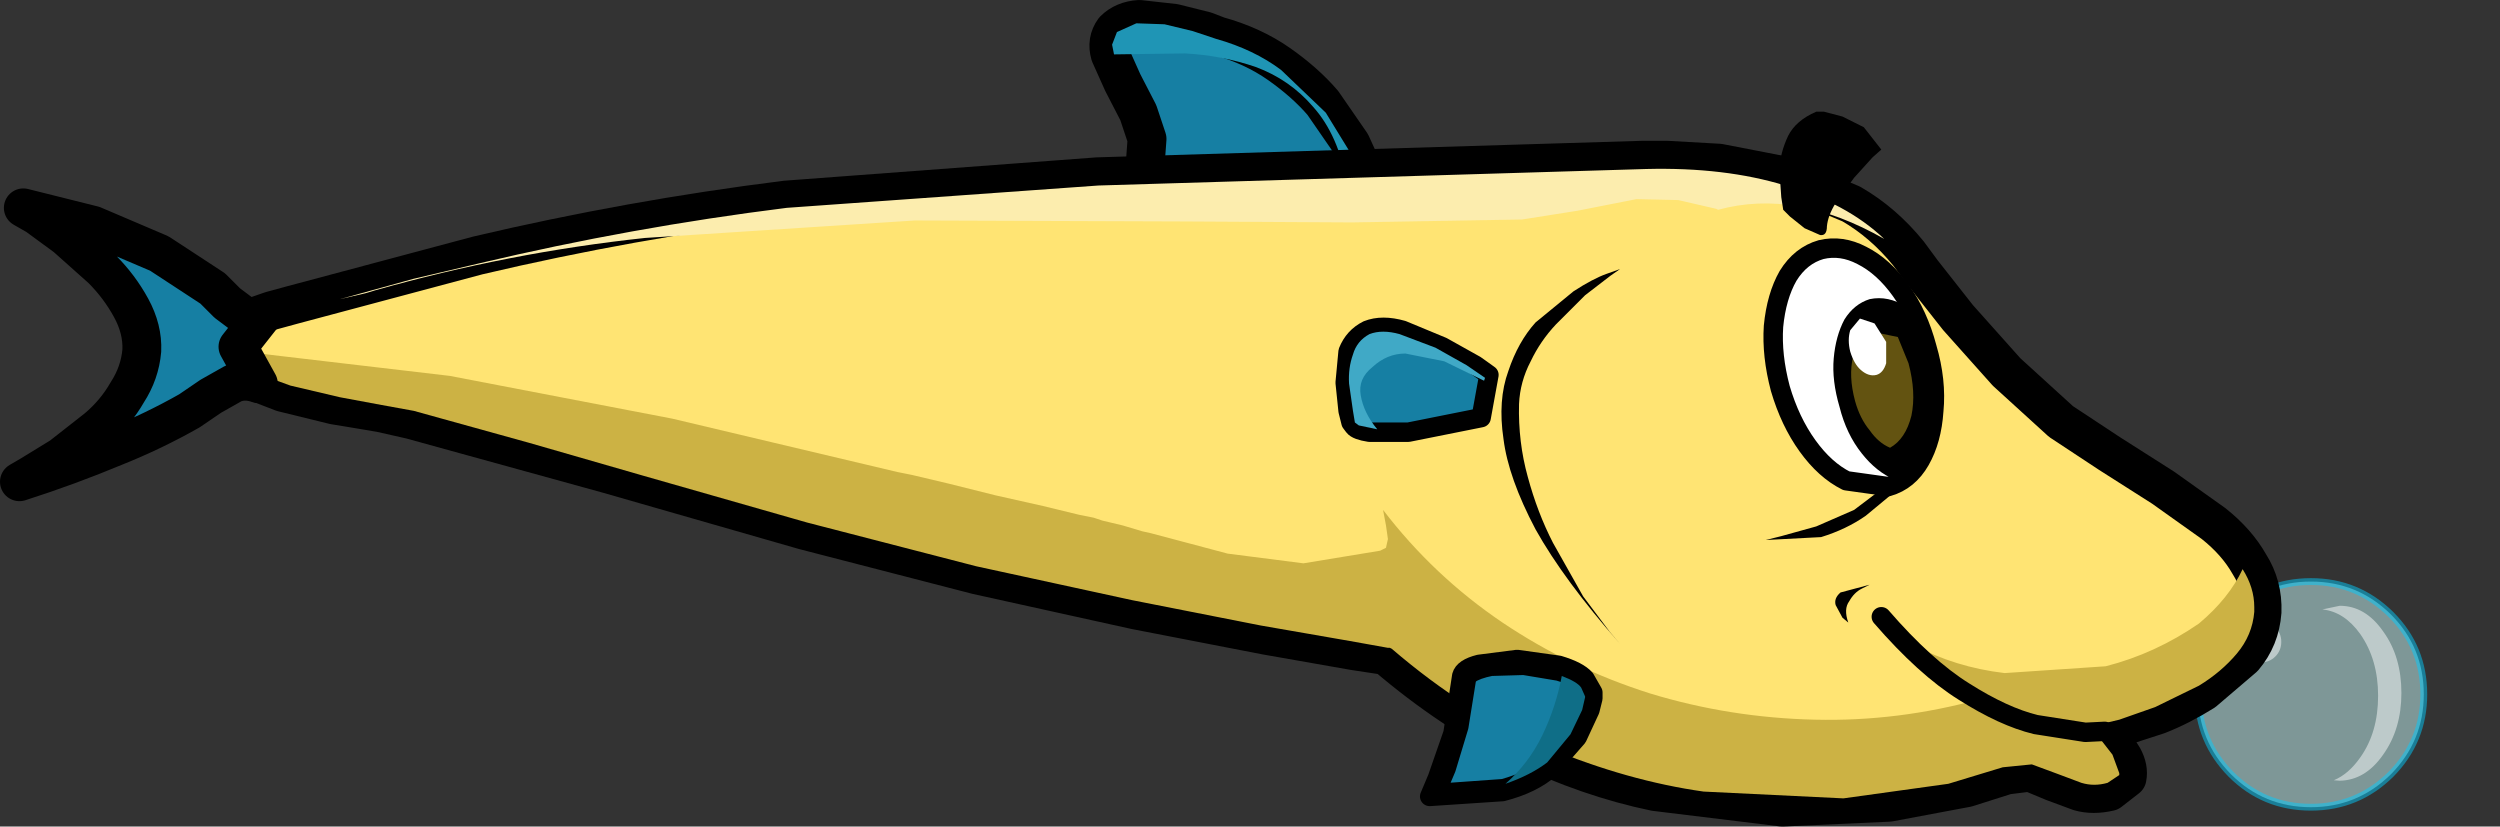 <?xml version="1.0" encoding="UTF-8" standalone="no"?>
<svg xmlns:xlink="http://www.w3.org/1999/xlink" height="42.55px" width="128.7px" xmlns="http://www.w3.org/2000/svg">
  <rect width="100%" height="100%" fill="#333333" stroke="none"/>
  <g transform="matrix(1, 0, 0, 1, 58.8, 21.25)">
    <use height="33.45" transform="matrix(0.582, 0.0, 0.0, 0.582, 50.493, 1.007)" width="33.4" xlink:href="#sprite0"/>
    <use height="42.55" transform="matrix(1.0, 0.0, 0.0, 1.0, -58.8, -21.25)" width="117.45" xlink:href="#shape1"/>
  </g>
  <defs>
    <g id="sprite0" transform="matrix(1, 0, 0, 1, 16.35, 23.55)">
      <use height="25.4" transform="matrix(0.808, 0.0, 0.0, 0.808, -9.987, -10.633)" width="25.4" xlink:href="#shape0"/>
    </g>
    <g id="shape0" transform="matrix(1, 0, 0, 1, 12.55, 13.35)">
      <path d="M8.9 -9.4 Q12.5 -5.8 12.5 -0.65 12.5 4.45 8.9 8.1 5.25 11.7 0.15 11.7 -5.0 11.7 -8.6 8.1 -12.2 4.45 -12.2 -0.65 -12.2 -5.8 -8.6 -9.4 -5.0 -13.0 0.15 -13.0 5.25 -13.0 8.9 -9.4" fill="#ccffff" fill-opacity="0.49" fill-rule="evenodd" stroke="none"/>
      <path d="M8.9 -9.4 Q12.5 -5.8 12.5 -0.65 12.5 4.45 8.9 8.1 5.25 11.7 0.15 11.7 -5.0 11.7 -8.6 8.1 -12.2 4.45 -12.2 -0.65 -12.2 -5.8 -8.6 -9.4 -5.0 -13.0 0.15 -13.0 5.25 -13.0 8.9 -9.4" fill="none" stroke="#00ccff" stroke-linecap="round" stroke-linejoin="round" stroke-opacity="0.49" stroke-width="0.75"/>
      <path d="M8.05 -7.55 Q10.05 -4.8 10.05 -0.8 10.05 3.15 8.05 5.95 6.1 8.75 3.3 8.8 L2.65 8.75 Q4.25 8.1 5.55 6.25 7.5 3.5 7.5 -0.5 7.5 -4.45 5.55 -7.25 3.8 -9.7 1.4 -9.95 L3.3 -10.35 Q6.1 -10.35 8.05 -7.55" fill="#ffffff" fill-opacity="0.49" fill-rule="evenodd" stroke="none"/>
      <path d="M-7.6 -6.4 Q-7.6 -7.35 -6.95 -8.0 -6.3 -8.65 -5.35 -8.65 -4.4 -8.65 -3.75 -8.0 -3.1 -7.35 -3.1 -6.4 -3.1 -5.45 -3.75 -4.8 -4.4 -4.15 -5.35 -4.15 -6.3 -4.15 -6.95 -4.8 -7.6 -5.45 -7.6 -6.4" fill="#ffffff" fill-opacity="0.49" fill-rule="evenodd" stroke="none"/>
    </g>
    <g id="shape1" transform="matrix(1, 0, 0, 1, 58.8, 21.25)">
      <path d="M11.75 -11.55 L11.5 -12.2 10.75 -13.85 9.3 -15.95 Q8.4 -17.0 7.05 -17.95 5.7 -18.9 3.9 -19.4 L3.25 -19.65 1.65 -20.05 -0.15 -20.25 Q-0.95 -20.2 -1.45 -19.7 -1.85 -19.15 -1.65 -18.45 L-1.0 -17.0 -0.2 -15.45 0.25 -14.1 0.1 -12.05 -0.05 -11.3 11.75 -11.55" fill="#167fa3" fill-rule="evenodd" stroke="none"/>
      <path d="M11.75 -11.55 L11.5 -12.2 10.75 -13.85 9.3 -15.95 Q8.4 -17.0 7.05 -17.95 5.7 -18.9 3.9 -19.4 L3.25 -19.65 1.65 -20.05 -0.15 -20.25 Q-0.95 -20.2 -1.45 -19.7 -1.85 -19.15 -1.65 -18.45 L-1.0 -17.0 -0.2 -15.45 0.25 -14.1 0.1 -12.05 -0.05 -11.3" fill="none" stroke="#000000" stroke-linecap="round" stroke-linejoin="round" stroke-width="2.0"/>
      <path d="M2.6 -19.65 L1.15 -20.0 -0.3 -20.05 -1.3 -19.6 -1.55 -18.95 -1.45 -18.45 2.2 -18.5 Q4.1 -18.4 5.85 -17.8 7.6 -17.15 8.8 -15.75 10.1 -14.3 10.55 -11.8 L10.95 -11.8 11.4 -11.8 10.8 -13.25 9.45 -15.45 7.15 -17.65 Q5.75 -18.7 3.8 -19.25 L2.6 -19.65" fill="#1f95b5" fill-rule="evenodd" stroke="none"/>
      <path d="M-44.85 -5.25 L-46.0 -4.85 Q-46.6 -4.7 -46.95 -4.35 -47.75 -3.6 -47.6 -3.0 L-46.45 -1.9 -44.25 -1.05 -41.6 -0.4 -39.2 0.0 -37.65 0.35 -27.5 3.15 -17.4 6.05 -8.5 8.35 -0.35 10.15 6.35 11.45 10.9 12.25 12.55 12.5 Q15.95 15.4 19.45 17.1 23.0 18.8 26.4 19.5 L32.95 20.3 38.45 20.05 42.45 19.3 44.5 18.65 45.7 18.5 46.9 19.0 48.25 19.5 Q48.95 19.7 49.8 19.5 L50.7 18.8 Q50.8 18.3 50.5 17.75 L49.9 16.8 49.5 16.4 50.3 16.2 52.3 15.55 Q53.45 15.1 54.65 14.35 L56.7 12.6 Q57.55 11.6 57.65 10.25 57.7 8.9 57.0 7.8 56.35 6.65 55.15 5.7 L52.55 3.85 49.8 2.1 47.3 0.45 44.5 -2.1 42.0 -4.9 40.15 -7.25 39.45 -8.2 Q38.15 -9.8 36.5 -10.75 L33.05 -12.2 29.7 -12.85 27.05 -13.0 25.7 -13.0 -2.3 -12.15 -18.35 -10.95 Q-26.35 -9.95 -34.2 -8.1 L-43.75 -5.55 -44.85 -5.25" fill="#ffe473" fill-rule="evenodd" stroke="none"/>
      <path d="M-44.85 -5.25 L-43.75 -5.55 -34.2 -8.1 Q-26.35 -9.95 -18.35 -10.95 L-2.3 -12.15 25.7 -13.0 27.05 -13.0 29.7 -12.85 33.05 -12.2 36.5 -10.75 Q38.15 -9.8 39.45 -8.2 L40.15 -7.25 42.0 -4.9 44.5 -2.1 47.3 0.45 49.8 2.1 52.55 3.85 55.15 5.7 Q56.35 6.65 57.0 7.8 57.7 8.9 57.65 10.25 57.55 11.6 56.7 12.6 L54.65 14.35 Q53.45 15.1 52.3 15.55 L50.3 16.2 49.5 16.4 49.9 16.8 50.5 17.75 Q50.8 18.3 50.7 18.8 L49.8 19.5 Q48.95 19.7 48.25 19.5 L46.9 19.0 45.7 18.5 44.5 18.65 42.45 19.3 38.45 20.05 32.95 20.3 26.4 19.5 Q23.0 18.8 19.45 17.1 15.95 15.4 12.55 12.5 L10.9 12.25 6.35 11.45 -0.35 10.15 -8.5 8.35 -17.4 6.05 -27.5 3.15 -37.65 0.35 -39.2 0.0 -41.6 -0.4 -44.25 -1.05 -46.45 -1.9 -47.6 -3.0 Q-47.75 -3.6 -46.95 -4.35 -46.6 -4.7 -46.0 -4.85 L-44.85 -5.25" fill="none" stroke="#000000" stroke-linecap="round" stroke-linejoin="round" stroke-width="2.0"/>
      <path d="M-34.1 -7.7 L-37.5 -6.9 -41.3 -5.85 -40.0 -6.15 -39.5 -6.3 Q-32.6 -8.25 -25.6 -9.0 L-11.7 -9.9 2.1 -9.85 10.8 -9.8 19.55 -9.95 22.4 -10.4 25.45 -11.0 27.6 -10.95 29.55 -10.5 Q29.55 -10.5 29.65 -10.45 33.65 -11.55 38.2 -8.95 36.25 -10.8 33.1 -11.7 30.0 -12.65 25.95 -12.55 L-2.25 -11.7 -18.3 -10.55 Q-26.3 -9.55 -34.1 -7.7" fill="#fcedae" fill-rule="evenodd" stroke="none"/>
      <path d="M-47.15 -3.25 L-47.15 -3.15 Q-46.95 -2.65 -46.05 -2.2 L-43.85 -1.4 -41.3 -0.8 -39.15 -0.4 -37.5 -0.1 -31.55 1.55 -25.65 3.25 -17.25 5.65 -8.55 7.9 -0.5 9.65 6.1 10.95 10.7 11.75 12.65 12.1 12.75 12.1 12.85 12.15 Q16.75 15.5 20.9 17.25 25.0 18.95 28.9 19.5 L36.1 19.85 41.5 19.1 44.3 18.25 45.8 18.1 47.15 18.6 48.35 19.05 Q49.0 19.25 49.7 19.05 L50.3 18.65 50.3 18.55 49.95 17.6 49.25 16.7 48.7 16.15 49.45 16.0 50.3 15.8 52.15 15.15 54.4 14.05 Q55.55 13.35 56.35 12.4 57.15 11.45 57.25 10.25 L57.25 10.0 Q57.25 9.0 56.65 8.05 55.95 9.55 54.4 10.85 52.15 12.4 49.6 13.05 L44.4 13.4 Q41.85 13.1 39.7 11.95 L40.6 12.75 41.9 13.8 43.0 14.65 43.1 14.75 Q38.9 15.9 34.65 15.8 30.25 15.7 26.15 14.45 22.05 13.15 18.55 10.8 15.0 8.4 12.4 5.0 L12.55 5.8 12.65 6.5 12.55 6.95 12.25 7.1 8.3 7.75 4.4 7.25 0.45 6.2 0.0 6.1 -1.0 5.8 -2.05 5.55 -2.5 5.4 -3.25 5.25 -5.1 4.8 -7.55 4.25 -9.95 3.65 -11.85 3.2 -12.6 3.05 -24.2 0.3 -35.65 -1.9 -47.15 -3.25" fill="#ccb244" fill-rule="evenodd" stroke="none"/>
      <path d="M24.6 -7.4 L23.9 -7.15 Q23.2 -6.9 22.2 -6.25 L20.25 -4.65 Q19.35 -3.65 18.85 -2.15 18.3 -0.65 18.6 1.35 18.85 3.35 20.25 6.0 21.7 8.6 24.6 11.9 L24.05 11.25 22.7 9.45 21.15 6.7 Q20.35 5.15 19.85 3.3 19.35 1.5 19.4 -0.45 19.45 -1.6 20.0 -2.65 20.5 -3.7 21.3 -4.55 L22.8 -6.05 24.1 -7.05 24.6 -7.4" fill="#000000" fill-rule="evenodd" stroke="none"/>
      <path d="M33.25 -14.25 Q32.85 -13.4 32.8 -12.55 L32.9 -11.1 33.0 -10.45 33.35 -10.1 34.1 -9.5 34.9 -9.15 Q35.25 -9.1 35.25 -9.6 35.3 -10.15 35.7 -10.8 L36.65 -12.1 37.6 -13.15 38.05 -13.55 37.15 -14.7 36.05 -15.25 35.1 -15.5 34.7 -15.5 Q33.65 -15.05 33.25 -14.25" fill="#000000" fill-rule="evenodd" stroke="none"/>
      <path d="M32.85 -1.25 Q33.35 0.45 34.25 1.7 35.15 2.95 36.25 3.5 L38.4 3.8 Q39.45 3.5 40.05 2.45 40.65 1.4 40.75 -0.1 40.9 -1.65 40.4 -3.35 39.95 -5.05 39.05 -6.3 38.15 -7.55 37.05 -8.1 36.0 -8.65 34.95 -8.4 33.9 -8.1 33.25 -7.05 32.65 -6.0 32.5 -4.45 32.4 -2.95 32.85 -1.25" fill="#ffffff" fill-rule="evenodd" stroke="none"/>
      <path d="M32.85 -1.25 Q33.35 0.45 34.25 1.7 35.15 2.95 36.25 3.5 L38.4 3.8 Q39.45 3.5 40.05 2.45 40.65 1.4 40.75 -0.1 40.9 -1.65 40.4 -3.35 39.95 -5.05 39.05 -6.3 38.15 -7.55 37.05 -8.1 36.0 -8.65 34.95 -8.4 33.9 -8.1 33.25 -7.05 32.65 -6.0 32.5 -4.45 32.4 -2.95 32.85 -1.25" fill="none" stroke="#000000" stroke-linecap="round" stroke-linejoin="round" stroke-width="1.0"/>
      <path d="M37.45 -5.85 Q36.65 -5.6 36.15 -4.8 35.7 -3.95 35.6 -2.8 35.5 -1.65 35.9 -0.3 36.25 1.1 37.05 2.1 37.8 3.05 38.75 3.45 39.55 3.05 40.05 2.0 40.55 1.0 40.6 -0.35 L40.25 -3.3 39.35 -5.45 Q38.4 -6.05 37.45 -5.85" fill="#000000" fill-rule="evenodd" stroke="none"/>
      <path d="M37.7 -4.15 Q36.9 -3.9 36.6 -2.9 36.35 -1.9 36.7 -0.6 36.95 0.3 37.45 0.9 37.9 1.55 38.5 1.8 39.3 1.35 39.6 0.15 39.85 -1.05 39.45 -2.55 L38.9 -3.9 37.7 -4.15" fill="#635311" fill-rule="evenodd" stroke="none"/>
      <path d="M36.45 -3.15 Q36.65 -2.5 37.0 -2.2 37.4 -1.85 37.8 -1.95 38.15 -2.05 38.3 -2.55 L38.3 -3.65 37.7 -4.6 36.95 -4.85 36.45 -4.25 Q36.3 -3.75 36.45 -3.15" fill="#ffffff" fill-rule="evenodd" stroke="none"/>
      <path d="M34.7 5.85 L32.9 6.35 32.1 6.55 34.95 6.4 Q36.25 6.0 37.25 5.3 L39.0 3.85 40.05 2.55 40.45 1.95 40.1 1.75 39.65 2.3 38.5 3.6 36.65 5.0 34.7 5.85" fill="#000000" fill-rule="evenodd" stroke="none"/>
      <path d="M49.55 16.4 L48.55 16.45 46.0 16.05 Q44.35 15.65 42.3 14.35 40.3 13.1 38.05 10.5" fill="none" stroke="#000000" stroke-linecap="round" stroke-linejoin="round" stroke-width="1.0"/>
      <path d="M10.75 0.5 L10.9 0.7 Q11.05 0.9 11.7 1.0 L13.7 1.0 17.45 0.25 17.85 -1.95 17.15 -2.45 15.45 -3.4 13.4 -4.25 Q12.35 -4.55 11.6 -4.25 10.9 -3.9 10.6 -3.15 L10.45 -1.55 10.6 -0.1 10.75 0.5" fill="#167fa3" fill-rule="evenodd" stroke="none"/>
      <path d="M10.75 0.5 L10.9 0.7 Q11.05 0.9 11.7 1.0 L13.7 1.0 17.45 0.25 17.85 -1.95 17.15 -2.45 15.45 -3.4 13.4 -4.25 Q12.35 -4.55 11.6 -4.25 10.9 -3.9 10.6 -3.15 L10.45 -1.55 10.6 -0.1 10.75 0.5" fill="none" stroke="#000000" stroke-linecap="round" stroke-linejoin="round" stroke-width="1.0"/>
      <path d="M11.7 -4.05 Q11.05 -3.7 10.85 -3.0 10.6 -2.3 10.65 -1.5 L10.85 -0.1 10.95 0.5 11.15 0.65 12.1 0.85 Q11.4 0.0 11.25 -0.9 11.1 -1.75 11.85 -2.35 12.6 -3.05 13.55 -3.05 L15.55 -2.65 17.6 -1.65 17.65 -1.8 16.7 -2.45 15.1 -3.35 13.25 -4.05 Q12.35 -4.3 11.7 -4.05" fill="#40a9c6" fill-rule="evenodd" stroke="none"/>
      <path d="M37.45 8.85 L35.95 9.25 Q35.6 9.55 35.7 9.9 L36.05 10.55 36.35 10.8 Q36.1 10.1 36.4 9.7 36.65 9.25 37.05 9.05 L37.45 8.85" fill="#000000" fill-rule="evenodd" stroke="none"/>
      <path d="M-54.0 -9.65 L-57.6 -10.55 -56.9 -10.15 -55.4 -9.05 -53.55 -7.4 Q-52.65 -6.5 -52.05 -5.4 -51.45 -4.3 -51.5 -3.2 -51.6 -2.05 -52.25 -1.05 -52.85 0.0 -53.8 0.8 L-55.65 2.25 -57.2 3.2 -57.8 3.55 Q-55.3 2.75 -52.9 1.75 -50.9 0.95 -49.05 -0.1 L-47.95 -0.85 -46.8 -1.5 Q-46.2 -1.75 -45.5 -1.5 L-46.55 -3.4 -45.25 -5.05 Q-45.85 -4.85 -46.3 -5.05 L-47.1 -5.65 -47.85 -6.4 -50.6 -8.2 -54.0 -9.65" fill="#167fa3" fill-rule="evenodd" stroke="none"/>
      <path d="M-54.0 -9.65 L-50.6 -8.2 -47.85 -6.4 -47.1 -5.65 -46.3 -5.05 Q-45.85 -4.85 -45.25 -5.05 L-46.55 -3.4 -45.5 -1.5 Q-46.2 -1.75 -46.8 -1.5 L-47.95 -0.85 -49.05 -0.1 Q-50.9 0.95 -52.9 1.75 -55.3 2.75 -57.8 3.55 L-57.2 3.2 -55.65 2.25 -53.8 0.8 Q-52.85 0.0 -52.25 -1.05 -51.6 -2.05 -51.5 -3.2 -51.45 -4.3 -52.05 -5.4 -52.65 -6.5 -53.55 -7.4 L-55.4 -9.05 -56.9 -10.15 -57.6 -10.55 -54.0 -9.65" fill="none" stroke="#000000" stroke-linecap="round" stroke-linejoin="round" stroke-width="2.0"/>
      <path d="M16.45 13.55 L16.0 16.5 15.2 18.8 14.8 19.75 18.55 19.5 Q20.1 19.1 21.0 18.3 L22.4 16.7 23.05 15.3 23.2 14.7 23.2 14.4 22.8 13.7 Q22.45 13.3 21.45 13.0 L19.3 12.7 17.35 12.95 Q16.55 13.15 16.45 13.55" fill="#167fa3" fill-rule="evenodd" stroke="none"/>
      <path d="M16.45 13.55 L16.0 16.5 15.2 18.8 14.8 19.75 18.55 19.5 Q20.1 19.1 21.0 18.3 L22.4 16.7 23.05 15.3 23.2 14.7 23.2 14.4 22.8 13.7 Q22.45 13.3 21.45 13.0 L19.3 12.7 17.35 12.95 Q16.55 13.15 16.45 13.55" fill="none" stroke="#000000" stroke-linecap="round" stroke-linejoin="round" stroke-width="1.0"/>
      <path d="M16.7 13.65 L16.3 16.15 15.65 18.3 15.1 19.6 18.6 19.35 Q20.05 18.95 20.9 18.2 L22.2 16.7 22.8 15.35 23.0 14.7 22.95 14.45 22.6 13.85 Q22.3 13.55 21.45 13.3 L19.65 13.0 17.95 13.05 Q17.2 13.2 16.85 13.45 L16.7 13.65" fill="#167fa3" fill-rule="evenodd" stroke="none"/>
      <path d="M16.7 13.65 L16.85 13.45 Q17.2 13.2 17.95 13.05 L19.65 13.0 21.45 13.3 Q22.3 13.55 22.6 13.85 L22.95 14.45 23.0 14.7 22.8 15.35 22.2 16.7 20.9 18.2 Q20.05 18.95 18.6 19.35 L15.1 19.6 15.65 18.3 16.3 16.15 16.7 13.65" fill="none" stroke="#000000" stroke-linecap="round" stroke-linejoin="round" stroke-width="1.0"/>
      <path d="M21.6 13.55 Q21.3 15.15 20.6 16.6 19.9 18.05 18.7 19.1 20.0 18.65 20.85 18.0 L22.05 16.55 22.65 15.3 22.8 14.65 22.8 14.6 22.6 14.15 Q22.4 13.85 21.6 13.55" fill="#0f6e87" fill-rule="evenodd" stroke="none"/>
    </g>
  </defs>
</svg>
